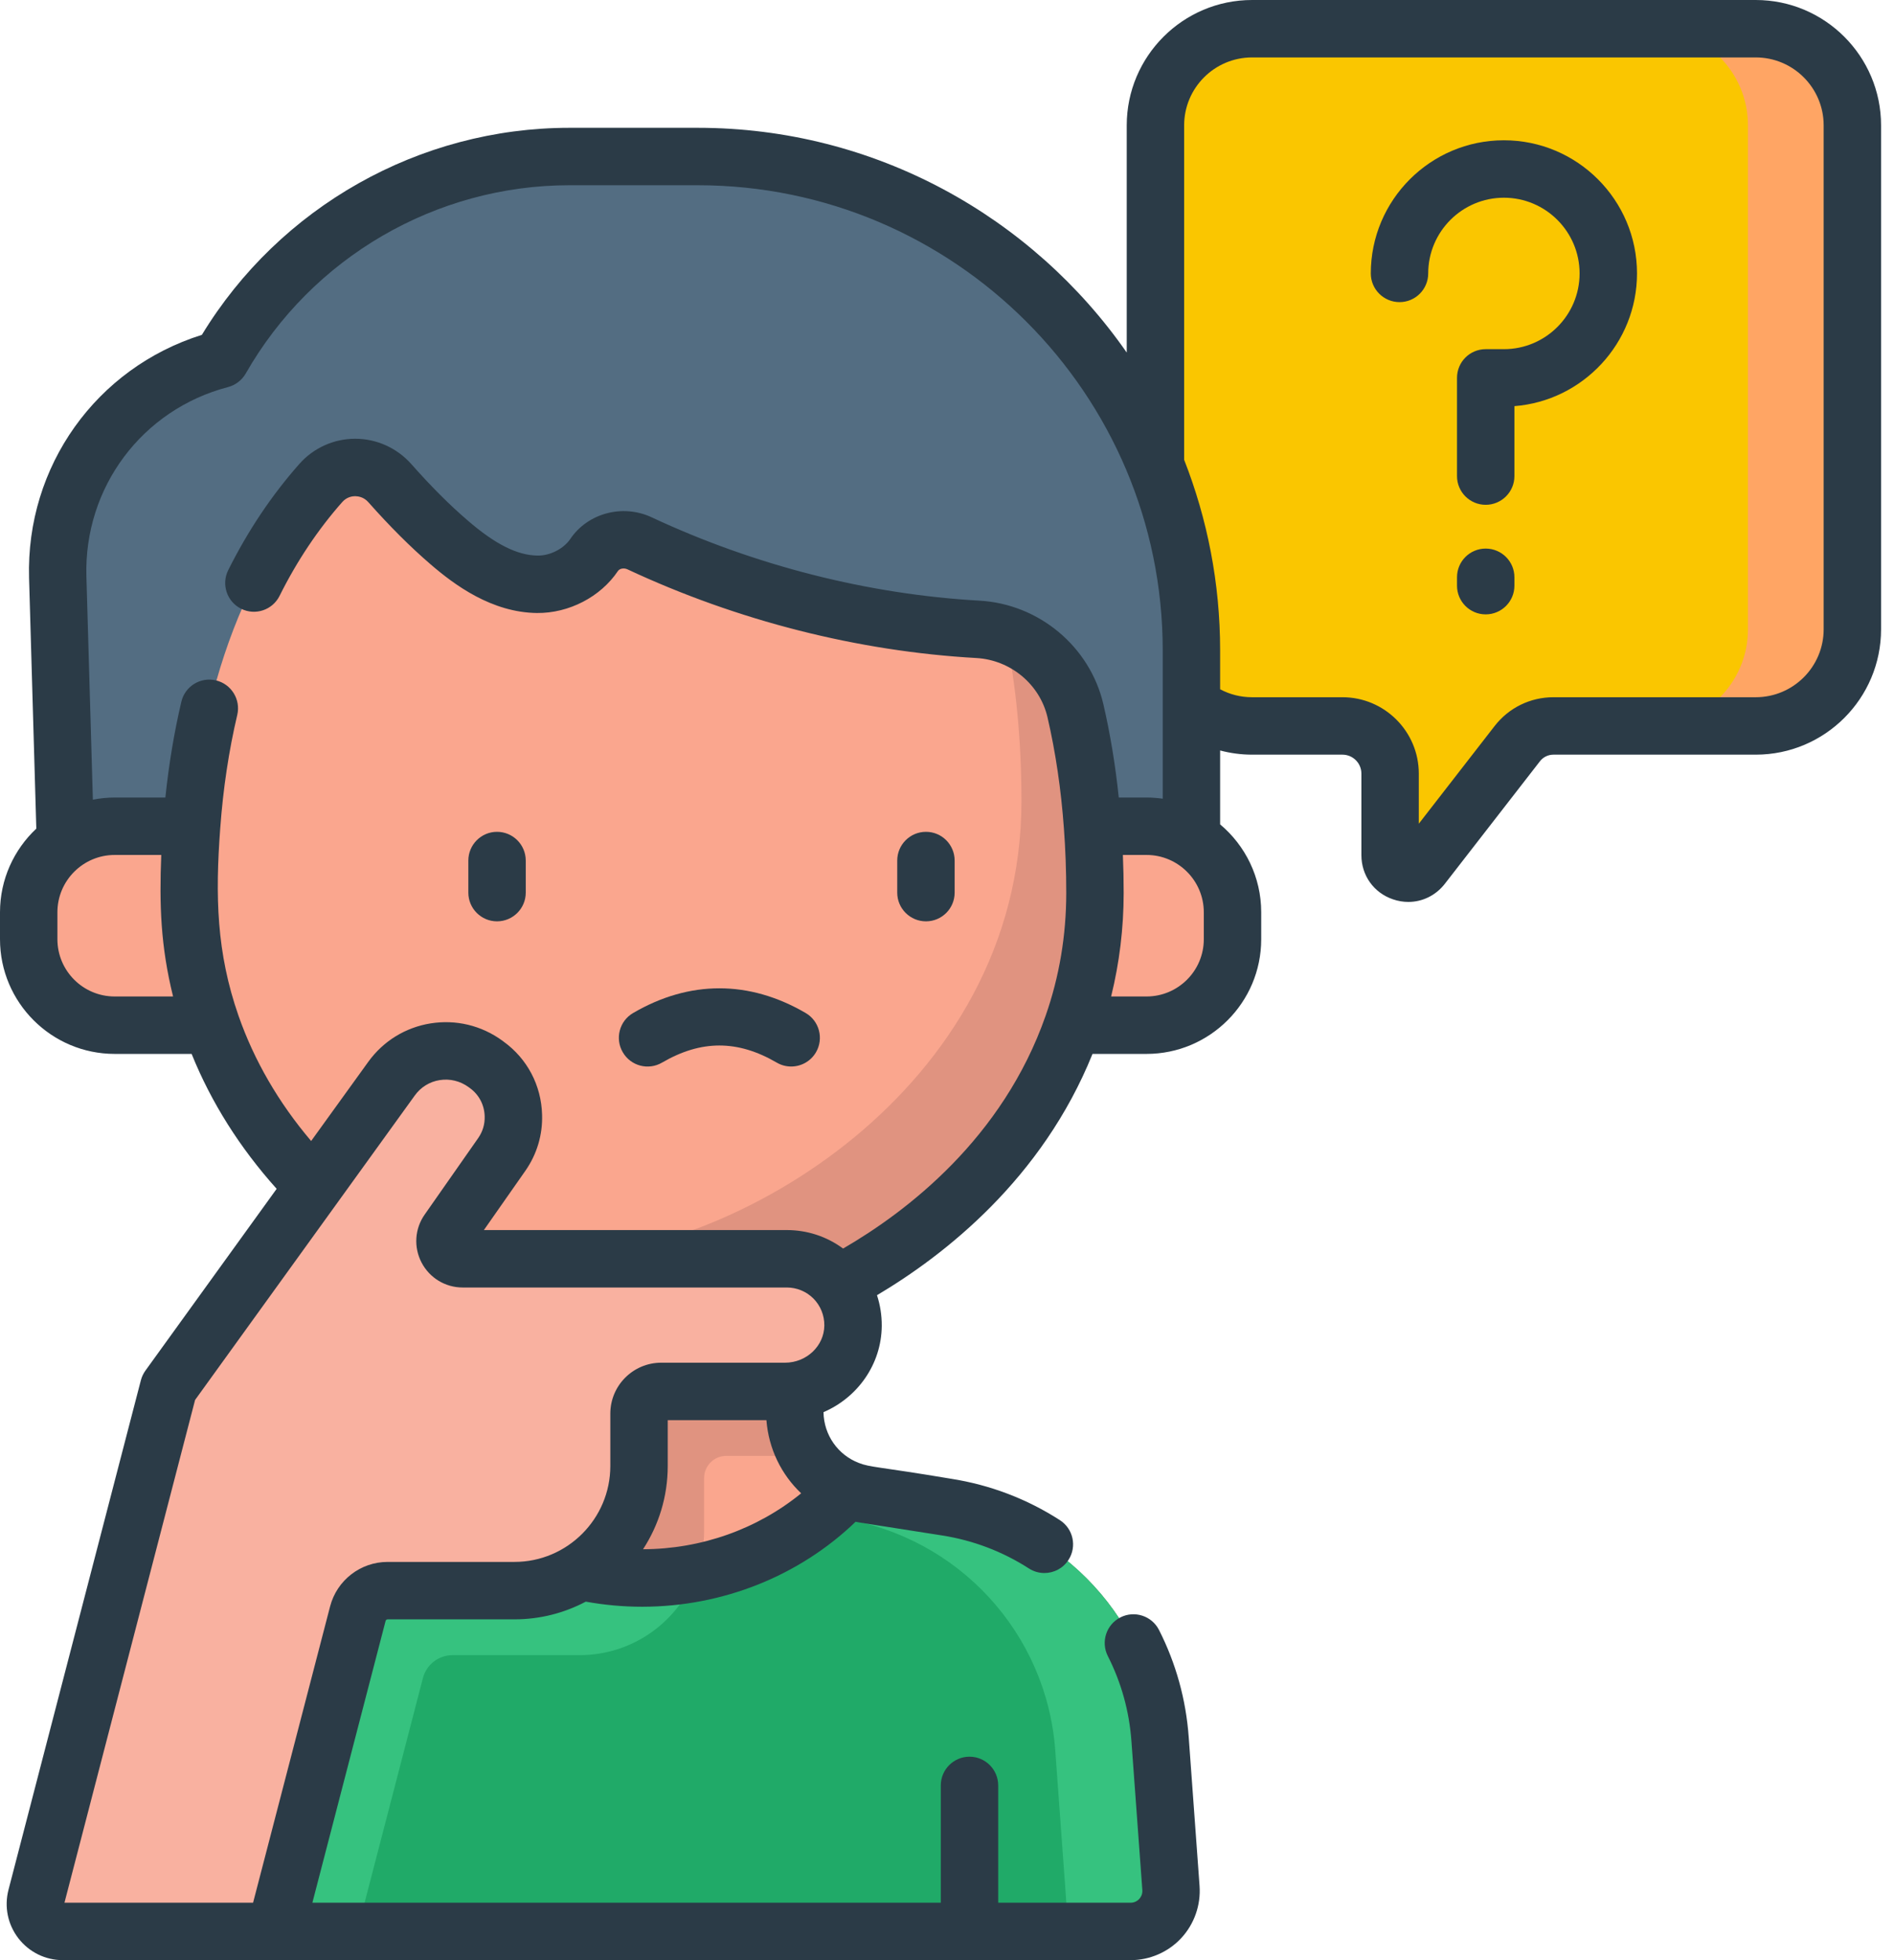 <svg width="29" height="30" viewBox="0 0 29 30" fill="none" xmlns="http://www.w3.org/2000/svg">
<path d="M26.883 0.439H19.171C18.354 0.439 17.691 1.102 17.691 1.919V9.631C17.691 10.448 18.354 11.111 19.171 11.111H20.555C20.957 11.111 21.284 11.437 21.284 11.84V13.088C21.284 13.35 21.616 13.464 21.777 13.257L23.231 11.383C23.364 11.211 23.569 11.111 23.786 11.111H26.883C27.7 11.111 28.363 10.448 28.363 9.631V1.919C28.363 1.102 27.7 0.439 26.883 0.439Z" fill="#FAC600"/>
<path d="M26.883 0.439H25.284C26.101 0.439 26.764 1.102 26.764 1.919V9.631C26.764 10.448 26.101 11.111 25.284 11.111H26.883C27.7 11.111 28.362 10.448 28.362 9.631V1.919C28.362 1.102 27.7 0.439 26.883 0.439Z" fill="#FFA564"/>
<path d="M17.312 29.561H1.732L1.947 26.618C2.078 24.817 3.434 23.345 5.218 23.066L6.452 22.872C7.079 22.775 7.541 22.235 7.541 21.6V17.071H12.17V21.6C12.17 22.235 12.632 22.775 13.259 22.872L14.493 23.066C16.277 23.345 17.633 24.817 17.764 26.618L17.93 28.896C17.956 29.255 17.672 29.561 17.312 29.561Z" fill="#FAA68E"/>
<path d="M6.476 25.681C6.53 25.475 6.716 25.331 6.929 25.331H8.874C9.927 25.331 10.781 24.477 10.781 23.424V22.622C10.781 22.434 10.933 22.282 11.121 22.282H12.366C12.242 22.083 12.17 21.849 12.17 21.6V20.253H8.081C7.862 20.253 7.734 20.006 7.859 19.828L8.679 18.657C8.806 18.475 8.864 18.265 8.857 18.058C8.85 17.762 8.708 17.472 8.449 17.284L8.428 17.269C8.161 17.075 7.833 17.028 7.541 17.111V21.6C7.541 22.234 7.079 22.775 6.452 22.872L5.218 23.066C4.384 23.196 3.643 23.587 3.078 24.151L1.756 29.237L1.732 29.56H5.468L6.476 25.681Z" fill="#E09380"/>
<path d="M17.312 29.561H1.732L1.947 26.618C2.078 24.817 3.434 23.345 5.218 23.066L6.452 22.873C6.539 22.859 6.623 22.837 6.704 22.807C7.466 23.631 8.585 24.151 9.832 24.151C11.086 24.151 12.21 23.626 12.972 22.794C13.062 22.83 13.159 22.857 13.259 22.873L14.493 23.066C16.277 23.345 17.633 24.817 17.764 26.618L17.93 28.896C17.956 29.255 17.671 29.561 17.312 29.561Z" fill="#20AA68"/>
<path d="M6.929 25.332H8.874C9.7 25.332 10.404 24.806 10.669 24.07C10.398 24.123 10.118 24.151 9.832 24.151C8.585 24.151 7.466 23.631 6.704 22.807C5.958 23.083 4.409 22.825 3.078 24.151L1.756 29.237L1.732 29.561H5.468L6.476 25.681C6.53 25.476 6.716 25.332 6.929 25.332Z" fill="#36C27F"/>
<path d="M17.929 28.896L17.763 26.618C17.698 25.727 17.332 24.906 16.747 24.272C15.417 22.826 13.764 23.07 13.034 22.817C13.031 22.816 13.028 22.815 13.025 22.814C13.007 22.807 12.989 22.801 12.971 22.794C12.842 22.935 12.701 23.067 12.552 23.189L12.888 23.242C14.671 23.521 16.028 24.993 16.158 26.794L16.324 29.072C16.338 29.263 16.264 29.438 16.138 29.561H17.311C17.671 29.561 17.955 29.255 17.929 28.896Z" fill="#36C27F"/>
<path d="M10.683 2.396H8.719C6.433 2.396 4.438 3.645 3.38 5.498C1.91 5.883 0.838 7.242 0.884 8.835L1.054 14.703H18.242V9.955C18.242 5.78 14.858 2.396 10.683 2.396Z" fill="#536D82"/>
<path d="M4.783 15.69H1.756C1.029 15.69 0.439 15.101 0.439 14.374V13.961C0.439 13.234 1.029 12.645 1.756 12.645H4.783V15.69Z" fill="#FAA68E"/>
<path d="M14.527 15.69H17.555C18.282 15.69 18.871 15.101 18.871 14.374V13.961C18.871 13.234 18.282 12.645 17.555 12.645H14.527V15.69Z" fill="#FAA68E"/>
<path d="M16.765 13.665C16.765 18.004 12.388 20.494 9.831 20.494C7.274 20.494 2.896 18.004 2.896 13.665C2.896 10.894 3.667 8.797 4.913 7.39C5.194 7.074 5.688 7.077 5.968 7.394C6.253 7.716 6.553 8.024 6.88 8.304C7.265 8.635 7.719 8.936 8.225 8.942C8.563 8.946 8.914 8.765 9.096 8.494C9.247 8.27 9.546 8.2 9.791 8.315C11.406 9.069 13.188 9.532 14.974 9.632C15.693 9.672 16.304 10.179 16.466 10.88C16.661 11.716 16.765 12.645 16.765 13.665Z" fill="#FAA68E"/>
<path d="M16.466 10.88C16.337 10.323 15.924 9.89 15.4 9.715C15.557 10.49 15.64 11.338 15.64 12.26C15.64 16.69 11.171 19.233 8.56 19.233C7.345 19.233 5.729 18.683 4.347 17.648C5.852 19.491 8.208 20.495 9.831 20.495C12.388 20.495 16.765 18.005 16.765 13.666C16.765 12.646 16.661 11.717 16.466 10.88Z" fill="#E09380"/>
<path d="M4.215 29.56L5.479 24.697C5.533 24.489 5.721 24.344 5.935 24.344H7.877C8.931 24.344 9.784 23.49 9.784 22.436V21.635C9.784 21.447 9.937 21.295 10.124 21.295H12.02C12.582 21.295 13.057 20.85 13.061 20.289C13.064 20.005 12.95 19.748 12.764 19.562C12.58 19.378 12.327 19.265 12.046 19.265H7.084C6.865 19.265 6.737 19.019 6.863 18.84L7.682 17.669C7.81 17.488 7.868 17.278 7.861 17.071C7.853 16.774 7.712 16.484 7.453 16.296L7.432 16.281C6.969 15.946 6.328 16.048 5.996 16.508C5.41 17.32 2.837 20.882 2.583 21.235L0.556 29.033C0.486 29.3 0.688 29.56 0.964 29.56H4.215V29.56Z" fill="#F9B1A0"/>
<path d="M23.027 2.147C21.903 2.147 20.989 3.061 20.989 4.185C20.989 4.427 21.186 4.624 21.429 4.624C21.672 4.624 21.868 4.427 21.868 4.185C21.868 3.546 22.388 3.026 23.027 3.026C23.666 3.026 24.186 3.546 24.186 4.185C24.186 4.824 23.666 5.344 23.027 5.344H22.748C22.505 5.344 22.309 5.54 22.309 5.783V7.287C22.309 7.529 22.505 7.726 22.748 7.726C22.991 7.726 23.188 7.529 23.188 7.287V6.216C24.236 6.134 25.065 5.254 25.065 4.185C25.065 3.061 24.151 2.147 23.027 2.147Z" fill="#2B3B47"/>
<path d="M22.748 8.396C22.505 8.396 22.309 8.592 22.309 8.835V8.964C22.309 9.206 22.505 9.403 22.748 9.403C22.991 9.403 23.188 9.206 23.188 8.964V8.835C23.188 8.592 22.991 8.396 22.748 8.396Z" fill="#2B3B47"/>
<path d="M26.883 0H19.171C18.113 0 17.252 0.861 17.252 1.919V5.396C15.806 3.319 13.401 1.956 10.683 1.956H8.719C6.421 1.956 4.282 3.166 3.091 5.125C1.475 5.631 0.396 7.136 0.445 8.847L0.556 12.682C0.214 13.003 0 13.458 0 13.962V14.375C0 15.343 0.788 16.13 1.756 16.13H2.934C3.234 16.872 3.67 17.564 4.236 18.195C3.925 18.626 2.324 20.842 2.226 20.978C2.194 21.023 2.171 21.072 2.157 21.125L0.13 28.923C0.063 29.182 0.118 29.453 0.282 29.666C0.447 29.878 0.695 30 0.963 30H17.311C17.604 30 17.887 29.877 18.086 29.663C18.286 29.448 18.388 29.157 18.367 28.864L18.201 26.586C18.159 26.01 18.006 25.458 17.746 24.946C17.636 24.73 17.371 24.644 17.155 24.754C16.939 24.864 16.853 25.128 16.962 25.345C17.169 25.752 17.291 26.191 17.324 26.65L17.491 28.928C17.496 28.996 17.463 29.042 17.443 29.064C17.423 29.085 17.379 29.121 17.311 29.121H15.284V27.326C15.284 27.083 15.087 26.886 14.845 26.886C14.602 26.886 14.405 27.083 14.405 27.326V29.121H4.783L5.904 24.808C5.908 24.794 5.921 24.784 5.935 24.784H7.877C8.271 24.784 8.642 24.686 8.969 24.513C9.251 24.564 9.54 24.591 9.831 24.591C11.063 24.591 12.239 24.12 13.101 23.29L13.102 23.291C13.188 23.308 13.123 23.295 14.425 23.5C14.902 23.575 15.349 23.745 15.754 24.005C15.827 24.052 15.909 24.075 15.991 24.075C16.136 24.075 16.277 24.004 16.361 23.873C16.492 23.669 16.433 23.398 16.229 23.266C15.721 22.939 15.16 22.726 14.561 22.632C13.433 22.443 13.329 22.46 13.149 22.39C12.832 22.268 12.615 21.966 12.609 21.613C13.129 21.39 13.496 20.883 13.501 20.293C13.502 20.131 13.477 19.973 13.428 19.823C14.467 19.207 15.957 18.041 16.728 16.13H17.555C18.523 16.13 19.311 15.343 19.311 14.375V13.962C19.311 13.423 19.066 12.939 18.682 12.617V11.486C18.841 11.528 19.005 11.55 19.171 11.55H20.555C20.715 11.55 20.845 11.68 20.845 11.84V13.088C20.845 13.398 21.034 13.664 21.328 13.764C21.406 13.791 21.486 13.804 21.564 13.804C21.779 13.804 21.984 13.705 22.123 13.526L23.578 11.652C23.628 11.587 23.704 11.55 23.786 11.55H26.883C27.942 11.55 28.802 10.689 28.802 9.631V1.919C28.802 0.861 27.941 0 26.883 0V0ZM0.879 14.375V13.962C0.879 13.479 1.272 13.085 1.756 13.085H2.469C2.439 13.849 2.459 14.479 2.65 15.251H1.756C1.272 15.251 0.879 14.858 0.879 14.375ZM9.846 23.711C10.085 23.344 10.224 22.907 10.224 22.437V21.735H11.735C11.769 22.174 11.964 22.568 12.267 22.855C11.598 23.401 10.742 23.708 9.846 23.711ZM12.02 20.856H10.124C9.695 20.856 9.345 21.205 9.345 21.635V22.437C9.345 23.246 8.686 23.905 7.877 23.905H5.935C5.521 23.905 5.158 24.185 5.054 24.587L3.875 29.121H0.987L2.987 21.426C3.142 21.211 5.992 17.264 6.352 16.765C6.443 16.639 6.578 16.555 6.732 16.531C6.888 16.506 7.044 16.544 7.173 16.637L7.195 16.653C7.334 16.754 7.417 16.911 7.421 17.086C7.425 17.205 7.391 17.319 7.322 17.418L6.503 18.588C6.35 18.805 6.332 19.087 6.454 19.322C6.577 19.558 6.818 19.705 7.084 19.705H12.046C12.2 19.705 12.345 19.765 12.454 19.873C12.563 19.983 12.623 20.13 12.622 20.286C12.619 20.6 12.349 20.856 12.02 20.856ZM18.432 14.375C18.432 14.858 18.039 15.251 17.555 15.251H17.013C17.14 14.737 17.205 14.206 17.205 13.666C17.205 13.47 17.201 13.276 17.193 13.085H17.555C18.039 13.085 18.432 13.479 18.432 13.962V14.375ZM17.555 12.206H17.13C17.079 11.713 17 11.235 16.895 10.781C16.69 9.897 15.91 9.245 14.999 9.193C13.297 9.098 11.56 8.657 9.977 7.917C9.534 7.71 8.999 7.853 8.732 8.249C8.631 8.399 8.42 8.507 8.231 8.503C7.923 8.5 7.585 8.331 7.167 7.971C6.884 7.729 6.6 7.444 6.298 7.103C6.08 6.857 5.767 6.715 5.439 6.715H5.438C5.112 6.715 4.801 6.855 4.585 7.099C4.162 7.576 3.795 8.124 3.494 8.727C3.386 8.944 3.474 9.208 3.692 9.317C3.909 9.425 4.173 9.337 4.281 9.119C4.547 8.585 4.871 8.101 5.242 7.682C5.31 7.606 5.394 7.594 5.438 7.594C5.484 7.595 5.569 7.606 5.639 7.685C5.969 8.057 6.281 8.369 6.594 8.638C6.961 8.954 7.53 9.374 8.221 9.382C8.71 9.387 9.195 9.136 9.461 8.74C9.488 8.7 9.553 8.689 9.606 8.713C11.289 9.5 13.137 9.969 14.95 10.071C15.474 10.101 15.922 10.474 16.039 10.979C16.163 11.513 16.247 12.084 16.29 12.678C16.314 12.995 16.326 13.328 16.326 13.666C16.326 14.315 16.22 14.947 16.01 15.546C15.354 17.423 13.884 18.544 12.909 19.109C12.66 18.925 12.361 18.826 12.046 18.826H7.409L8.042 17.922C8.221 17.667 8.31 17.368 8.3 17.06C8.288 16.612 8.074 16.204 7.711 15.942L7.69 15.926C7.37 15.694 6.981 15.601 6.593 15.663C6.207 15.725 5.868 15.934 5.639 16.251C5.474 16.48 5.15 16.93 4.764 17.463C4.265 16.875 3.892 16.232 3.652 15.546C3.314 14.579 3.295 13.711 3.372 12.678C3.416 12.071 3.504 11.487 3.633 10.941C3.688 10.705 3.542 10.469 3.306 10.413C3.07 10.357 2.833 10.503 2.777 10.739C2.667 11.206 2.585 11.698 2.532 12.206H1.756C1.642 12.206 1.53 12.218 1.422 12.239L1.323 8.822C1.284 7.46 2.176 6.268 3.492 5.924C3.606 5.894 3.704 5.819 3.763 5.716C4.777 3.939 6.676 2.835 8.719 2.835H10.683C14.609 2.835 17.803 6.029 17.803 9.955V12.224C17.722 12.213 17.639 12.206 17.555 12.206ZM27.923 9.631C27.923 10.205 27.457 10.671 26.883 10.671H23.786C23.431 10.671 23.102 10.832 22.884 11.113L21.724 12.607V11.84C21.724 11.195 21.199 10.671 20.555 10.671H19.171C18.997 10.671 18.831 10.629 18.682 10.549V9.955C18.682 8.926 18.486 7.941 18.131 7.037V1.919C18.131 1.345 18.597 0.879 19.171 0.879H26.883C27.457 0.879 27.923 1.345 27.923 1.919V9.631Z" fill="#2B3B47"/>
<path d="M7.61 14.101C7.853 14.101 8.05 13.904 8.05 13.662V13.171C8.05 12.928 7.853 12.731 7.61 12.731C7.368 12.731 7.171 12.928 7.171 13.171V13.662C7.171 13.904 7.368 14.101 7.61 14.101Z" fill="#2B3B47"/>
<path d="M14.178 14.101C14.421 14.101 14.617 13.904 14.617 13.662V13.171C14.617 12.928 14.421 12.731 14.178 12.731C13.935 12.731 13.738 12.928 13.738 13.171V13.662C13.738 13.904 13.935 14.101 14.178 14.101Z" fill="#2B3B47"/>
<path d="M10.137 16.263C10.736 15.914 11.294 15.914 11.893 16.263C11.963 16.304 12.039 16.323 12.114 16.323C12.265 16.323 12.412 16.245 12.494 16.105C12.616 15.895 12.545 15.626 12.336 15.504C11.472 15 10.558 15 9.694 15.504C9.484 15.626 9.413 15.896 9.536 16.105C9.658 16.315 9.927 16.386 10.137 16.263Z" fill="#2B3B47"/>
</svg>
